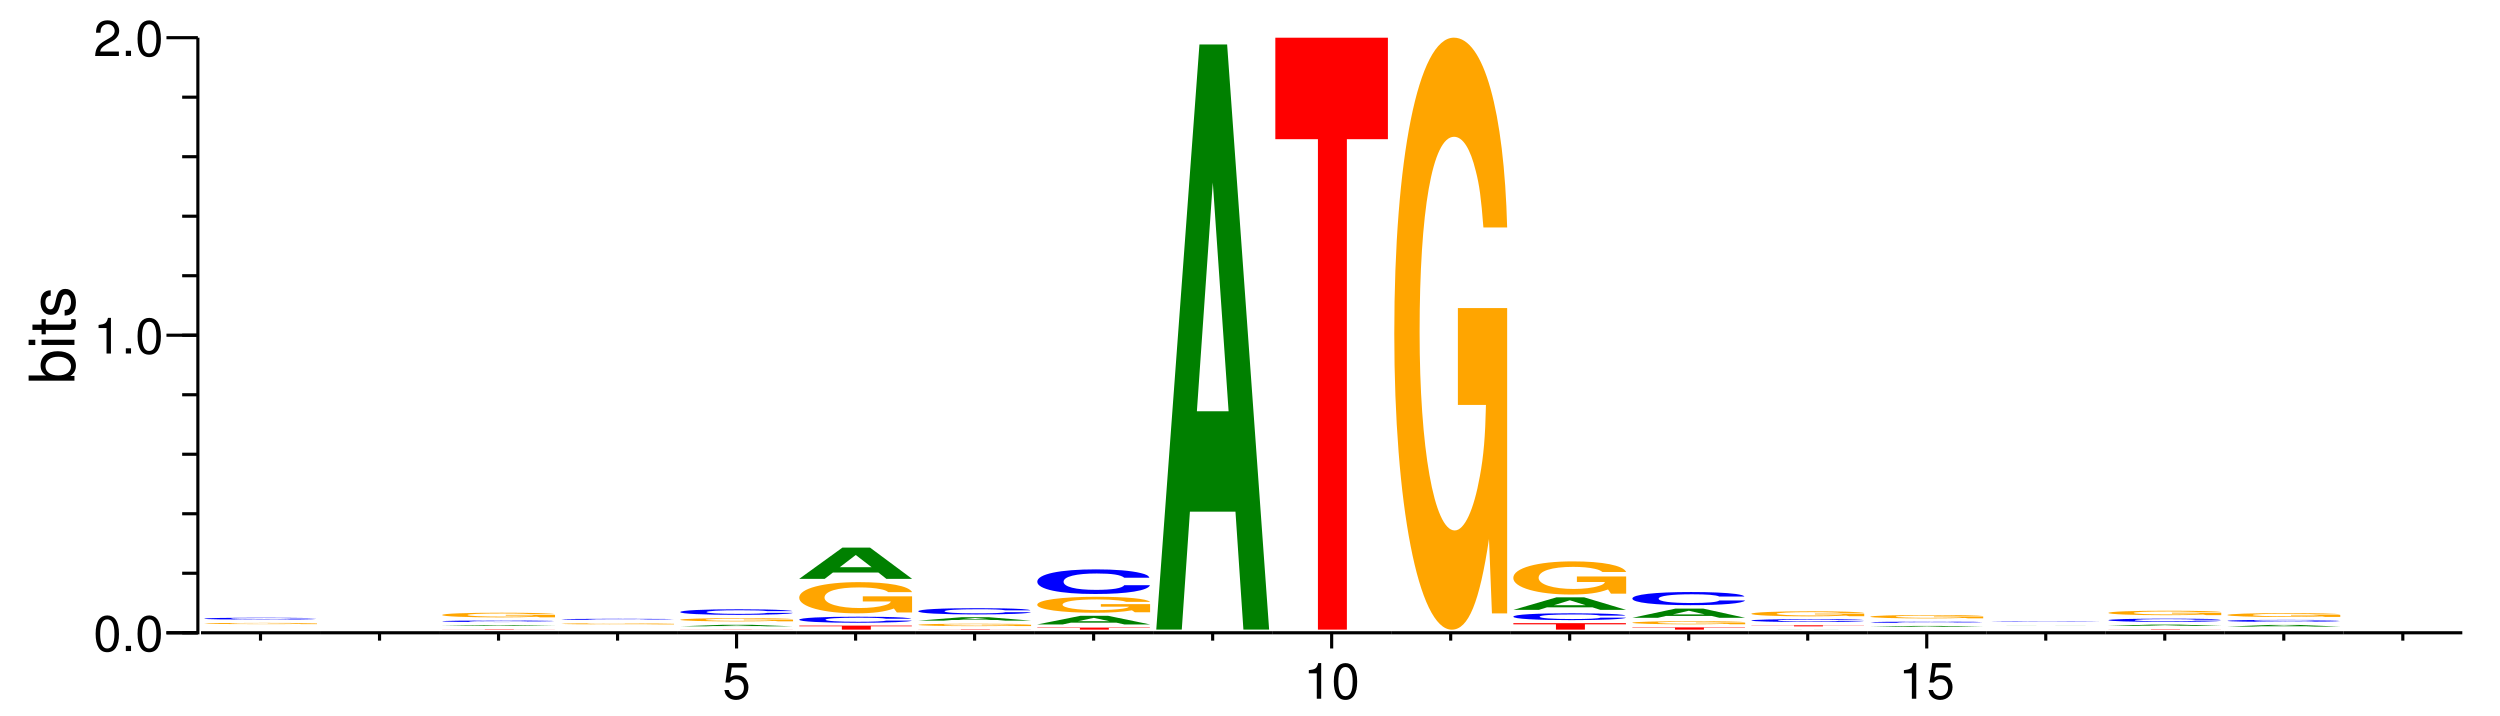 <?xml version="1.0" encoding="UTF-8"?>
<svg xmlns="http://www.w3.org/2000/svg" xmlns:xlink="http://www.w3.org/1999/xlink" width="398pt" height="114pt" viewBox="0 0 398 114" version="1.1">
<defs>
<g>
<symbol overflow="visible" id="glyph0-0">
<path style="stroke:none;" d=""/>
</symbol>
<symbol overflow="visible" id="glyph0-1">
<path style="stroke:none;" d="M 2.203 -5.672 C 1.672 -5.672 1.188 -5.438 0.891 -5.047 C 0.531 -4.547 0.344 -3.797 0.344 -2.75 C 0.344 -0.828 0.984 0.188 2.203 0.188 C 3.406 0.188 4.062 -0.828 4.062 -2.703 C 4.062 -3.797 3.875 -4.531 3.5 -5.047 C 3.203 -5.453 2.734 -5.672 2.203 -5.672 Z M 2.203 -5.047 C 2.953 -5.047 3.344 -4.281 3.344 -2.766 C 3.344 -1.156 2.969 -0.406 2.188 -0.406 C 1.438 -0.406 1.062 -1.188 1.062 -2.734 C 1.062 -4.281 1.438 -5.047 2.203 -5.047 Z M 2.203 -5.047 "/>
</symbol>
<symbol overflow="visible" id="glyph0-2">
<path style="stroke:none;" d="M 1.531 -0.828 L 0.703 -0.828 L 0.703 0 L 1.531 0 Z M 1.531 -0.828 "/>
</symbol>
<symbol overflow="visible" id="glyph0-3">
<path style="stroke:none;" d="M 2.078 -4.047 L 2.078 0 L 2.781 0 L 2.781 -5.672 L 2.312 -5.672 C 2.062 -4.797 1.906 -4.688 0.812 -4.547 L 0.812 -4.047 Z M 2.078 -4.047 "/>
</symbol>
<symbol overflow="visible" id="glyph0-4">
<path style="stroke:none;" d="M 4.047 -0.703 L 1.062 -0.703 C 1.141 -1.156 1.391 -1.453 2.094 -1.859 L 2.891 -2.297 C 3.688 -2.734 4.094 -3.312 4.094 -4.016 C 4.094 -4.484 3.891 -4.922 3.562 -5.234 C 3.219 -5.531 2.812 -5.672 2.266 -5.672 C 1.547 -5.672 1.016 -5.422 0.703 -4.938 C 0.5 -4.625 0.422 -4.281 0.406 -3.703 L 1.109 -3.703 C 1.125 -4.094 1.172 -4.312 1.266 -4.5 C 1.453 -4.844 1.828 -5.062 2.25 -5.062 C 2.891 -5.062 3.375 -4.594 3.375 -3.984 C 3.375 -3.547 3.109 -3.156 2.594 -2.875 L 1.859 -2.453 C 0.688 -1.781 0.344 -1.25 0.266 0 L 4.047 0 Z M 4.047 -0.703 "/>
</symbol>
<symbol overflow="visible" id="glyph0-5">
<path style="stroke:none;" d="M 3.812 -5.672 L 0.875 -5.672 L 0.453 -2.578 L 1.109 -2.578 C 1.438 -2.969 1.703 -3.109 2.156 -3.109 C 2.906 -3.109 3.391 -2.594 3.391 -1.75 C 3.391 -0.938 2.906 -0.438 2.141 -0.438 C 1.531 -0.438 1.156 -0.75 0.984 -1.391 L 0.281 -1.391 C 0.375 -0.922 0.453 -0.703 0.625 -0.5 C 0.938 -0.062 1.516 0.188 2.156 0.188 C 3.297 0.188 4.109 -0.641 4.109 -1.844 C 4.109 -2.969 3.359 -3.734 2.266 -3.734 C 1.875 -3.734 1.547 -3.625 1.219 -3.391 L 1.453 -4.969 L 3.812 -4.969 Z M 3.812 -5.672 "/>
</symbol>
<symbol overflow="visible" id="glyph1-0">
<path style="stroke:none;" d=""/>
</symbol>
<symbol overflow="visible" id="glyph1-1">
<path style="stroke:none;" d="M -7.297 -0.547 L 0 -0.547 L 0 -1.297 L -0.672 -1.297 C -0.062 -1.688 0.234 -2.219 0.234 -2.953 C 0.234 -4.328 -0.906 -5.234 -2.641 -5.234 C -4.344 -5.234 -5.391 -4.375 -5.391 -2.984 C -5.391 -2.266 -5.125 -1.766 -4.531 -1.375 L -7.297 -1.375 Z M -4.609 -2.828 C -4.609 -3.766 -3.797 -4.359 -2.547 -4.359 C -1.359 -4.359 -0.547 -3.734 -0.547 -2.828 C -0.547 -1.938 -1.344 -1.375 -2.578 -1.375 C -3.812 -1.375 -4.609 -1.938 -4.609 -2.828 Z M -4.609 -2.828 "/>
</symbol>
<symbol overflow="visible" id="glyph1-2">
<path style="stroke:none;" d="M -5.234 -1.5 L -5.234 -0.672 L 0 -0.672 L 0 -1.5 Z M -7.297 -1.5 L -7.297 -0.656 L -6.234 -0.656 L -6.234 -1.5 Z M -7.297 -1.5 "/>
</symbol>
<symbol overflow="visible" id="glyph1-3">
<path style="stroke:none;" d="M -5.234 -2.547 L -5.234 -1.688 L -6.688 -1.688 L -6.688 -0.844 L -5.234 -0.844 L -5.234 -0.141 L -4.562 -0.141 L -4.562 -0.844 L -0.594 -0.844 C -0.062 -0.844 0.234 -1.203 0.234 -1.859 C 0.234 -2.078 0.203 -2.266 0.156 -2.547 L -0.547 -2.547 C -0.516 -2.422 -0.5 -2.312 -0.5 -2.141 C -0.5 -1.781 -0.594 -1.688 -0.969 -1.688 L -4.562 -1.688 L -4.562 -2.547 Z M -5.234 -2.547 "/>
</symbol>
<symbol overflow="visible" id="glyph1-4">
<path style="stroke:none;" d="M -3.781 -4.375 C -4.812 -4.375 -5.391 -3.688 -5.391 -2.484 C -5.391 -1.266 -4.766 -0.469 -3.797 -0.469 C -2.969 -0.469 -2.578 -0.891 -2.281 -2.125 L -2.094 -2.906 C -1.953 -3.484 -1.734 -3.719 -1.375 -3.719 C -0.875 -3.719 -0.547 -3.234 -0.547 -2.5 C -0.547 -2.047 -0.672 -1.672 -0.891 -1.453 C -1.047 -1.328 -1.188 -1.266 -1.562 -1.219 L -1.562 -0.344 C -0.344 -0.375 0.234 -1.062 0.234 -2.438 C 0.234 -3.75 -0.422 -4.594 -1.438 -4.594 C -2.203 -4.594 -2.641 -4.156 -2.891 -3.109 L -3.078 -2.312 C -3.234 -1.625 -3.453 -1.344 -3.828 -1.344 C -4.312 -1.344 -4.625 -1.766 -4.625 -2.453 C -4.625 -3.125 -4.328 -3.484 -3.781 -3.5 Z M -3.781 -4.375 "/>
</symbol>
<symbol overflow="visible" id="glyph2-0">
<path style="stroke:none;" d=""/>
</symbol>
<symbol overflow="visible" id="glyph2-1">
<path style="stroke:none;" d="M 19.094 -0.109 L 11.25 -0.109 L 11.25 -0.078 L 15.719 -0.078 C 15.609 -0.062 15.344 -0.062 14.75 -0.047 C 13.781 -0.031 12.281 -0.031 10.75 -0.031 C 7.469 -0.031 5.156 -0.062 5.156 -0.094 C 5.156 -0.141 7.203 -0.172 10.641 -0.172 C 12.031 -0.172 13.219 -0.156 14.094 -0.156 C 14.672 -0.156 14.953 -0.141 15.312 -0.141 L 19.094 -0.141 C 18.609 -0.172 15.344 -0.203 10.609 -0.203 C 4.969 -0.203 1.125 -0.156 1.125 -0.094 C 1.125 -0.031 5 0 10.281 0 C 12.922 0 14.688 0 16.203 -0.031 L 16.672 0 L 19.094 0 Z M 19.094 -0.109 "/>
</symbol>
<symbol overflow="visible" id="glyph3-0">
<path style="stroke:none;" d=""/>
</symbol>
<symbol overflow="visible" id="glyph3-1">
<path style="stroke:none;" d="M 19.078 -0.203 C 18.953 -0.219 18.578 -0.234 17.719 -0.25 C 16.141 -0.281 13.625 -0.297 10.578 -0.297 C 4.812 -0.297 1.234 -0.25 1.234 -0.141 C 1.234 -0.047 4.781 0 10.469 0 C 15.562 0 18.922 -0.031 19.172 -0.109 L 15.078 -0.109 C 14.797 -0.062 13.188 -0.047 10.578 -0.047 C 7.328 -0.047 5.422 -0.078 5.422 -0.141 C 5.422 -0.203 7.422 -0.25 10.719 -0.25 C 13.156 -0.25 14.531 -0.234 15.078 -0.203 Z M 19.078 -0.203 "/>
</symbol>
<symbol overflow="visible" id="glyph4-0">
<path style="stroke:none;" d=""/>
</symbol>
<symbol overflow="visible" id="glyph4-1">
<path style="stroke:none;" d="M 11.828 -0.047 L 18.359 -0.047 L 18.359 -0.062 L 0.438 -0.062 L 0.438 -0.047 L 7.219 -0.047 L 7.219 0 L 11.828 0 Z M 11.828 -0.047 "/>
</symbol>
<symbol overflow="visible" id="glyph5-0">
<path style="stroke:none;" d=""/>
</symbol>
<symbol overflow="visible" id="glyph5-1">
<path style="stroke:none;" d="M 13.297 -0.016 L 14.562 0 L 18.656 0 L 11.969 -0.125 L 7.562 -0.125 L 0.688 0 L 4.75 0 L 6.047 -0.016 Z M 12.203 -0.047 L 7.156 -0.047 L 9.688 -0.094 Z M 12.203 -0.047 "/>
</symbol>
<symbol overflow="visible" id="glyph6-0">
<path style="stroke:none;" d=""/>
</symbol>
<symbol overflow="visible" id="glyph6-1">
<path style="stroke:none;" d="M 19.078 -0.156 C 18.953 -0.188 18.578 -0.188 17.719 -0.203 C 16.141 -0.234 13.625 -0.25 10.578 -0.25 C 4.812 -0.25 1.234 -0.203 1.234 -0.125 C 1.234 -0.047 4.781 0 10.469 0 C 15.562 0 18.922 -0.031 19.172 -0.078 L 15.078 -0.078 C 14.797 -0.047 13.188 -0.031 10.578 -0.031 C 7.328 -0.031 5.422 -0.062 5.422 -0.125 C 5.422 -0.172 7.422 -0.203 10.719 -0.203 C 13.156 -0.203 14.531 -0.188 15.078 -0.156 Z M 19.078 -0.156 "/>
</symbol>
<symbol overflow="visible" id="glyph7-0">
<path style="stroke:none;" d=""/>
</symbol>
<symbol overflow="visible" id="glyph7-1">
<path style="stroke:none;" d="M 19.094 -0.391 L 11.25 -0.391 L 11.25 -0.266 L 15.719 -0.266 C 15.609 -0.219 15.344 -0.203 14.75 -0.172 C 13.781 -0.125 12.281 -0.109 10.75 -0.109 C 7.469 -0.109 5.156 -0.219 5.156 -0.359 C 5.156 -0.516 7.203 -0.609 10.641 -0.609 C 12.031 -0.609 13.219 -0.594 14.094 -0.562 C 14.672 -0.547 14.953 -0.531 15.312 -0.5 L 19.094 -0.5 C 18.609 -0.641 15.344 -0.734 10.609 -0.734 C 4.969 -0.734 1.125 -0.594 1.125 -0.359 C 1.125 -0.141 5 0.016 10.281 0.016 C 12.922 0.016 14.688 -0.016 16.203 -0.094 L 16.672 0 L 19.094 0 Z M 19.094 -0.391 "/>
</symbol>
<symbol overflow="visible" id="glyph8-0">
<path style="stroke:none;" d=""/>
</symbol>
<symbol overflow="visible" id="glyph8-1">
<path style="stroke:none;" d="M 19.094 -0.094 L 11.25 -0.094 L 11.25 -0.062 L 15.719 -0.062 C 15.609 -0.047 15.344 -0.047 14.75 -0.047 C 13.781 -0.031 12.281 -0.031 10.75 -0.031 C 7.469 -0.031 5.156 -0.047 5.156 -0.094 C 5.156 -0.125 7.203 -0.156 10.641 -0.156 C 12.031 -0.156 13.219 -0.141 14.094 -0.141 C 14.672 -0.141 14.953 -0.125 15.312 -0.125 L 19.094 -0.125 C 18.609 -0.156 15.344 -0.188 10.609 -0.188 C 4.969 -0.188 1.125 -0.141 1.125 -0.094 C 1.125 -0.031 5 0 10.281 0 C 12.922 0 14.688 0 16.203 -0.016 L 16.672 0 L 19.094 0 Z M 19.094 -0.094 "/>
</symbol>
<symbol overflow="visible" id="glyph9-0">
<path style="stroke:none;" d=""/>
</symbol>
<symbol overflow="visible" id="glyph9-1">
<path style="stroke:none;" d="M 19.078 -0.125 C 18.953 -0.141 18.578 -0.141 17.719 -0.156 C 16.141 -0.172 13.625 -0.188 10.578 -0.188 C 4.812 -0.188 1.234 -0.141 1.234 -0.094 C 1.234 -0.031 4.781 0 10.469 0 C 15.562 0 18.922 -0.016 19.172 -0.062 L 15.078 -0.062 C 14.797 -0.031 13.188 -0.031 10.578 -0.031 C 7.328 -0.031 5.422 -0.047 5.422 -0.094 C 5.422 -0.125 7.422 -0.156 10.719 -0.156 C 13.156 -0.156 14.531 -0.141 15.078 -0.125 Z M 19.078 -0.125 "/>
</symbol>
<symbol overflow="visible" id="glyph10-0">
<path style="stroke:none;" d=""/>
</symbol>
<symbol overflow="visible" id="glyph10-1">
<path style="stroke:none;" d="M 11.828 -0.016 L 18.359 -0.016 L 18.359 -0.031 L 0.438 -0.031 L 0.438 -0.016 L 7.219 -0.016 L 7.219 0 L 11.828 0 Z M 11.828 -0.016 "/>
</symbol>
<symbol overflow="visible" id="glyph11-0">
<path style="stroke:none;" d=""/>
</symbol>
<symbol overflow="visible" id="glyph11-1">
<path style="stroke:none;" d="M 13.297 -0.047 L 14.562 0 L 18.656 0 L 11.969 -0.25 L 7.562 -0.25 L 0.688 0 L 4.75 0 L 6.047 -0.047 Z M 12.203 -0.094 L 7.156 -0.094 L 9.688 -0.188 Z M 12.203 -0.094 "/>
</symbol>
<symbol overflow="visible" id="glyph12-0">
<path style="stroke:none;" d=""/>
</symbol>
<symbol overflow="visible" id="glyph12-1">
<path style="stroke:none;" d="M 19.094 -0.266 L 11.25 -0.266 L 11.25 -0.172 L 15.719 -0.172 C 15.609 -0.141 15.344 -0.141 14.75 -0.109 C 13.781 -0.078 12.281 -0.078 10.75 -0.078 C 7.469 -0.078 5.156 -0.141 5.156 -0.234 C 5.156 -0.344 7.203 -0.406 10.641 -0.406 C 12.031 -0.406 13.219 -0.406 14.094 -0.375 C 14.672 -0.375 14.953 -0.359 15.312 -0.344 L 19.094 -0.344 C 18.609 -0.438 15.344 -0.5 10.609 -0.5 C 4.969 -0.5 1.125 -0.406 1.125 -0.234 C 1.125 -0.094 5 0.016 10.281 0.016 C 12.922 0.016 14.688 -0.016 16.203 -0.062 L 16.672 0 L 19.094 0 Z M 19.094 -0.266 "/>
</symbol>
<symbol overflow="visible" id="glyph13-0">
<path style="stroke:none;" d=""/>
</symbol>
<symbol overflow="visible" id="glyph13-1">
<path style="stroke:none;" d="M 19.078 -0.562 C 18.953 -0.625 18.578 -0.672 17.719 -0.719 C 16.141 -0.812 13.625 -0.859 10.578 -0.859 C 4.812 -0.859 1.234 -0.688 1.234 -0.406 C 1.234 -0.141 4.781 0.031 10.469 0.031 C 15.562 0.031 18.922 -0.094 19.172 -0.281 L 15.078 -0.281 C 14.797 -0.188 13.188 -0.125 10.578 -0.125 C 7.328 -0.125 5.422 -0.234 5.422 -0.406 C 5.422 -0.594 7.422 -0.703 10.719 -0.703 C 13.156 -0.703 14.531 -0.656 15.078 -0.562 Z M 19.078 -0.562 "/>
</symbol>
<symbol overflow="visible" id="glyph14-0">
<path style="stroke:none;" d=""/>
</symbol>
<symbol overflow="visible" id="glyph14-1">
<path style="stroke:none;" d="M 11.828 -0.531 L 18.359 -0.531 L 18.359 -0.641 L 0.438 -0.641 L 0.438 -0.531 L 7.219 -0.531 L 7.219 0 L 11.828 0 Z M 11.828 -0.531 "/>
</symbol>
<symbol overflow="visible" id="glyph15-0">
<path style="stroke:none;" d=""/>
</symbol>
<symbol overflow="visible" id="glyph15-1">
<path style="stroke:none;" d="M 19.078 -0.609 C 18.953 -0.688 18.578 -0.734 17.719 -0.797 C 16.141 -0.891 13.625 -0.938 10.578 -0.938 C 4.812 -0.938 1.234 -0.75 1.234 -0.453 C 1.234 -0.156 4.781 0.031 10.469 0.031 C 15.562 0.031 18.922 -0.109 19.172 -0.312 L 15.078 -0.312 C 14.797 -0.203 13.188 -0.125 10.578 -0.125 C 7.328 -0.125 5.422 -0.25 5.422 -0.453 C 5.422 -0.656 7.422 -0.781 10.719 -0.781 C 13.156 -0.781 14.531 -0.719 15.078 -0.609 Z M 19.078 -0.609 "/>
</symbol>
<symbol overflow="visible" id="glyph16-0">
<path style="stroke:none;" d=""/>
</symbol>
<symbol overflow="visible" id="glyph16-1">
<path style="stroke:none;" d="M 19.094 -2.547 L 11.25 -2.547 L 11.25 -1.734 L 15.719 -1.734 C 15.609 -1.469 15.344 -1.297 14.75 -1.141 C 13.781 -0.844 12.281 -0.688 10.75 -0.688 C 7.469 -0.688 5.156 -1.375 5.156 -2.344 C 5.156 -3.359 7.203 -3.969 10.641 -3.969 C 12.031 -3.969 13.219 -3.875 14.094 -3.688 C 14.672 -3.578 14.953 -3.469 15.312 -3.219 L 19.094 -3.219 C 18.609 -4.203 15.344 -4.812 10.609 -4.812 C 4.969 -4.812 1.125 -3.797 1.125 -2.328 C 1.125 -0.891 5 0.156 10.281 0.156 C 12.922 0.156 14.688 -0.078 16.203 -0.609 L 16.672 0.016 L 19.094 0.016 Z M 19.094 -2.547 "/>
</symbol>
<symbol overflow="visible" id="glyph17-0">
<path style="stroke:none;" d=""/>
</symbol>
<symbol overflow="visible" id="glyph17-1">
<path style="stroke:none;" d="M 13.297 -1 L 14.562 0 L 18.656 0 L 11.969 -4.969 L 7.562 -4.969 L 0.688 0 L 4.75 0 L 6.047 -1 Z M 12.203 -1.859 L 7.156 -1.859 L 9.688 -3.797 Z M 12.203 -1.859 "/>
</symbol>
<symbol overflow="visible" id="glyph18-0">
<path style="stroke:none;" d=""/>
</symbol>
<symbol overflow="visible" id="glyph18-1">
<path style="stroke:none;" d="M 11.828 -0.047 L 18.359 -0.047 L 18.359 -0.062 L 0.438 -0.062 L 0.438 -0.047 L 7.219 -0.047 L 7.219 0 L 11.828 0 Z M 11.828 -0.047 "/>
</symbol>
<symbol overflow="visible" id="glyph19-0">
<path style="stroke:none;" d=""/>
</symbol>
<symbol overflow="visible" id="glyph19-1">
<path style="stroke:none;" d="M 19.094 -0.203 L 11.25 -0.203 L 11.25 -0.141 L 15.719 -0.141 C 15.609 -0.109 15.344 -0.109 14.75 -0.094 C 13.781 -0.062 12.281 -0.062 10.75 -0.062 C 7.469 -0.062 5.156 -0.109 5.156 -0.188 C 5.156 -0.266 7.203 -0.312 10.641 -0.312 C 12.031 -0.312 13.219 -0.312 14.094 -0.297 C 14.672 -0.281 14.953 -0.281 15.312 -0.266 L 19.094 -0.266 C 18.609 -0.328 15.344 -0.375 10.609 -0.375 C 4.969 -0.375 1.125 -0.312 1.125 -0.188 C 1.125 -0.078 5 0.016 10.281 0.016 C 12.922 0.016 14.688 -0.016 16.203 -0.047 L 16.672 0 L 19.094 0 Z M 19.094 -0.203 "/>
</symbol>
<symbol overflow="visible" id="glyph20-0">
<path style="stroke:none;" d=""/>
</symbol>
<symbol overflow="visible" id="glyph20-1">
<path style="stroke:none;" d="M 13.297 -0.109 L 14.562 0 L 18.656 0 L 11.969 -0.547 L 7.562 -0.547 L 0.688 0 L 4.75 0 L 6.047 -0.109 Z M 12.203 -0.203 L 7.156 -0.203 L 9.688 -0.422 Z M 12.203 -0.203 "/>
</symbol>
<symbol overflow="visible" id="glyph21-0">
<path style="stroke:none;" d=""/>
</symbol>
<symbol overflow="visible" id="glyph21-1">
<path style="stroke:none;" d="M 19.078 -0.625 C 18.953 -0.719 18.578 -0.766 17.719 -0.828 C 16.141 -0.922 13.625 -0.969 10.578 -0.969 C 4.812 -0.969 1.234 -0.781 1.234 -0.469 C 1.234 -0.156 4.781 0.031 10.469 0.031 C 15.562 0.031 18.922 -0.109 19.172 -0.328 L 15.078 -0.328 C 14.797 -0.203 13.188 -0.141 10.578 -0.141 C 7.328 -0.141 5.422 -0.266 5.422 -0.469 C 5.422 -0.672 7.422 -0.797 10.719 -0.797 C 13.156 -0.797 14.531 -0.75 15.078 -0.625 Z M 19.078 -0.625 "/>
</symbol>
<symbol overflow="visible" id="glyph22-0">
<path style="stroke:none;" d=""/>
</symbol>
<symbol overflow="visible" id="glyph22-1">
<path style="stroke:none;" d="M 11.828 -0.266 L 18.359 -0.266 L 18.359 -0.328 L 0.438 -0.328 L 0.438 -0.266 L 7.219 -0.266 L 7.219 0 L 11.828 0 Z M 11.828 -0.266 "/>
</symbol>
<symbol overflow="visible" id="glyph23-0">
<path style="stroke:none;" d=""/>
</symbol>
<symbol overflow="visible" id="glyph23-1">
<path style="stroke:none;" d="M 13.297 -0.281 L 14.562 0 L 18.656 0 L 11.969 -1.375 L 7.562 -1.375 L 0.688 0 L 4.75 0 L 6.047 -0.281 Z M 12.203 -0.516 L 7.156 -0.516 L 9.688 -1.047 Z M 12.203 -0.516 "/>
</symbol>
<symbol overflow="visible" id="glyph24-0">
<path style="stroke:none;" d=""/>
</symbol>
<symbol overflow="visible" id="glyph24-1">
<path style="stroke:none;" d="M 19.094 -1.297 L 11.25 -1.297 L 11.25 -0.891 L 15.719 -0.891 C 15.609 -0.75 15.344 -0.672 14.75 -0.578 C 13.781 -0.438 12.281 -0.344 10.75 -0.344 C 7.469 -0.344 5.156 -0.703 5.156 -1.203 C 5.156 -1.719 7.203 -2.047 10.641 -2.047 C 12.031 -2.047 13.219 -1.984 14.094 -1.891 C 14.672 -1.828 14.953 -1.781 15.312 -1.656 L 19.094 -1.656 C 18.609 -2.156 15.344 -2.469 10.609 -2.469 C 4.969 -2.469 1.125 -1.953 1.125 -1.188 C 1.125 -0.453 5 0.078 10.281 0.078 C 12.922 0.078 14.688 -0.047 16.203 -0.312 L 16.672 0 L 19.094 0 Z M 19.094 -1.297 "/>
</symbol>
<symbol overflow="visible" id="glyph25-0">
<path style="stroke:none;" d=""/>
</symbol>
<symbol overflow="visible" id="glyph25-1">
<path style="stroke:none;" d="M 19.078 -2.469 C 18.953 -2.797 18.578 -3 17.719 -3.203 C 16.141 -3.594 13.625 -3.797 10.578 -3.797 C 4.812 -3.797 1.234 -3.047 1.234 -1.828 C 1.234 -0.625 4.781 0.125 10.469 0.125 C 15.562 0.125 18.922 -0.422 19.172 -1.281 L 15.078 -1.281 C 14.797 -0.797 13.188 -0.531 10.578 -0.531 C 7.328 -0.531 5.422 -1.016 5.422 -1.828 C 5.422 -2.656 7.422 -3.141 10.719 -3.141 C 13.156 -3.141 14.531 -2.922 15.078 -2.469 Z M 19.078 -2.469 "/>
</symbol>
<symbol overflow="visible" id="glyph26-0">
<path style="stroke:none;" d=""/>
</symbol>
<symbol overflow="visible" id="glyph26-1">
<path style="stroke:none;" d="M 13.297 -18.781 L 14.562 0 L 18.656 0 L 11.969 -93.156 L 7.562 -93.156 L 0.688 0 L 4.75 0 L 6.047 -18.781 Z M 12.203 -34.766 L 7.156 -34.766 L 9.688 -71.188 Z M 12.203 -34.766 "/>
</symbol>
<symbol overflow="visible" id="glyph27-0">
<path style="stroke:none;" d=""/>
</symbol>
<symbol overflow="visible" id="glyph27-1">
<path style="stroke:none;" d="M 11.828 -78.078 L 18.359 -78.078 L 18.359 -94.234 L 0.438 -94.234 L 0.438 -78.078 L 7.219 -78.078 L 7.219 0 L 11.828 0 Z M 11.828 -78.078 "/>
</symbol>
<symbol overflow="visible" id="glyph28-0">
<path style="stroke:none;" d=""/>
</symbol>
<symbol overflow="visible" id="glyph28-1">
<path style="stroke:none;" d="M 19.094 -48.359 L 11.25 -48.359 L 11.25 -32.938 L 15.719 -32.938 C 15.609 -27.875 15.344 -24.797 14.75 -21.594 C 13.781 -16.156 12.281 -12.953 10.75 -12.953 C 7.469 -12.953 5.156 -26.031 5.156 -44.531 C 5.156 -63.906 7.203 -75.625 10.641 -75.625 C 12.031 -75.625 13.219 -73.766 14.094 -70.188 C 14.672 -67.969 14.953 -65.875 15.312 -61.188 L 19.094 -61.188 C 18.609 -79.812 15.344 -91.406 10.609 -91.406 C 4.969 -91.406 1.125 -72.281 1.125 -44.281 C 1.125 -17.031 5 2.844 10.281 2.844 C 12.922 2.844 14.688 -1.484 16.203 -11.594 L 16.672 0.25 L 19.094 0.25 Z M 19.094 -48.359 "/>
</symbol>
<symbol overflow="visible" id="glyph29-0">
<path style="stroke:none;" d=""/>
</symbol>
<symbol overflow="visible" id="glyph29-1">
<path style="stroke:none;" d="M 11.828 -0.844 L 18.359 -0.844 L 18.359 -1.031 L 0.438 -1.031 L 0.438 -0.844 L 7.219 -0.844 L 7.219 0 L 11.828 0 Z M 11.828 -0.844 "/>
</symbol>
<symbol overflow="visible" id="glyph30-0">
<path style="stroke:none;" d=""/>
</symbol>
<symbol overflow="visible" id="glyph30-1">
<path style="stroke:none;" d="M 19.078 -0.688 C 18.953 -0.781 18.578 -0.844 17.719 -0.906 C 16.141 -1 13.625 -1.062 10.578 -1.062 C 4.812 -1.062 1.234 -0.859 1.234 -0.516 C 1.234 -0.172 4.781 0.031 10.469 0.031 C 15.562 0.031 18.922 -0.125 19.172 -0.359 L 15.078 -0.359 C 14.797 -0.219 13.188 -0.141 10.578 -0.141 C 7.328 -0.141 5.422 -0.281 5.422 -0.516 C 5.422 -0.75 7.422 -0.875 10.719 -0.875 C 13.156 -0.875 14.531 -0.828 15.078 -0.688 Z M 19.078 -0.688 "/>
</symbol>
<symbol overflow="visible" id="glyph31-0">
<path style="stroke:none;" d=""/>
</symbol>
<symbol overflow="visible" id="glyph31-1">
<path style="stroke:none;" d="M 13.297 -0.406 L 14.562 0 L 18.656 0 L 11.969 -2 L 7.562 -2 L 0.688 0 L 4.75 0 L 6.047 -0.406 Z M 12.203 -0.75 L 7.156 -0.75 L 9.688 -1.531 Z M 12.203 -0.75 "/>
</symbol>
<symbol overflow="visible" id="glyph32-0">
<path style="stroke:none;" d=""/>
</symbol>
<symbol overflow="visible" id="glyph32-1">
<path style="stroke:none;" d="M 19.094 -2.719 L 11.25 -2.719 L 11.25 -1.844 L 15.719 -1.844 C 15.609 -1.562 15.344 -1.391 14.75 -1.219 C 13.781 -0.906 12.281 -0.734 10.75 -0.734 C 7.469 -0.734 5.156 -1.453 5.156 -2.5 C 5.156 -3.578 7.203 -4.25 10.641 -4.25 C 12.031 -4.25 13.219 -4.141 14.094 -3.938 C 14.672 -3.812 14.953 -3.703 15.312 -3.438 L 19.094 -3.438 C 18.609 -4.484 15.344 -5.125 10.609 -5.125 C 4.969 -5.125 1.125 -4.062 1.125 -2.484 C 1.125 -0.953 5 0.156 10.281 0.156 C 12.922 0.156 14.688 -0.078 16.203 -0.656 L 16.672 0.016 L 19.094 0.016 Z M 19.094 -2.719 "/>
</symbol>
<symbol overflow="visible" id="glyph33-0">
<path style="stroke:none;" d=""/>
</symbol>
<symbol overflow="visible" id="glyph33-1">
<path style="stroke:none;" d="M 11.828 -0.297 L 18.359 -0.297 L 18.359 -0.359 L 0.438 -0.359 L 0.438 -0.297 L 7.219 -0.297 L 7.219 0 L 11.828 0 Z M 11.828 -0.297 "/>
</symbol>
<symbol overflow="visible" id="glyph34-0">
<path style="stroke:none;" d=""/>
</symbol>
<symbol overflow="visible" id="glyph34-1">
<path style="stroke:none;" d="M 19.094 -0.25 L 11.25 -0.25 L 11.25 -0.172 L 15.719 -0.172 C 15.609 -0.141 15.344 -0.125 14.75 -0.109 C 13.781 -0.078 12.281 -0.078 10.75 -0.078 C 7.469 -0.078 5.156 -0.141 5.156 -0.234 C 5.156 -0.328 7.203 -0.391 10.641 -0.391 C 12.031 -0.391 13.219 -0.391 14.094 -0.359 C 14.672 -0.359 14.953 -0.344 15.312 -0.328 L 19.094 -0.328 C 18.609 -0.422 15.344 -0.484 10.609 -0.484 C 4.969 -0.484 1.125 -0.391 1.125 -0.234 C 1.125 -0.094 5 0.016 10.281 0.016 C 12.922 0.016 14.688 -0.016 16.203 -0.062 L 16.672 0 L 19.094 0 Z M 19.094 -0.25 "/>
</symbol>
<symbol overflow="visible" id="glyph35-0">
<path style="stroke:none;" d=""/>
</symbol>
<symbol overflow="visible" id="glyph35-1">
<path style="stroke:none;" d="M 13.297 -0.297 L 14.562 0 L 18.656 0 L 11.969 -1.469 L 7.562 -1.469 L 0.688 0 L 4.75 0 L 6.047 -0.297 Z M 12.203 -0.547 L 7.156 -0.547 L 9.688 -1.125 Z M 12.203 -0.547 "/>
</symbol>
<symbol overflow="visible" id="glyph36-0">
<path style="stroke:none;" d=""/>
</symbol>
<symbol overflow="visible" id="glyph36-1">
<path style="stroke:none;" d="M 19.078 -1.312 C 18.953 -1.484 18.578 -1.594 17.719 -1.719 C 16.141 -1.922 13.625 -2.031 10.578 -2.031 C 4.812 -2.031 1.234 -1.625 1.234 -0.984 C 1.234 -0.344 4.781 0.062 10.469 0.062 C 15.562 0.062 18.922 -0.219 19.172 -0.688 L 15.078 -0.688 C 14.797 -0.422 13.188 -0.281 10.578 -0.281 C 7.328 -0.281 5.422 -0.531 5.422 -0.969 C 5.422 -1.406 7.422 -1.672 10.719 -1.672 C 13.156 -1.672 14.531 -1.562 15.078 -1.312 Z M 19.078 -1.312 "/>
</symbol>
<symbol overflow="visible" id="glyph37-0">
<path style="stroke:none;" d=""/>
</symbol>
<symbol overflow="visible" id="glyph37-1">
<path style="stroke:none;" d="M 13.297 0 L 18.656 0 L 11.969 -0.016 L 7.562 -0.016 L 0.688 0 Z M 12.203 0 L 7.156 0 L 9.688 -0.016 Z M 12.203 0 "/>
</symbol>
<symbol overflow="visible" id="glyph38-0">
<path style="stroke:none;" d=""/>
</symbol>
<symbol overflow="visible" id="glyph38-1">
<path style="stroke:none;" d="M 11.828 -0.141 L 18.359 -0.141 L 18.359 -0.172 L 0.438 -0.172 L 0.438 -0.141 L 7.219 -0.141 L 7.219 0 L 11.828 0 Z M 11.828 -0.141 "/>
</symbol>
<symbol overflow="visible" id="glyph39-0">
<path style="stroke:none;" d=""/>
</symbol>
<symbol overflow="visible" id="glyph39-1">
<path style="stroke:none;" d="M 19.078 -0.297 C 18.953 -0.328 18.578 -0.344 17.719 -0.375 C 16.141 -0.422 13.625 -0.438 10.578 -0.438 C 4.812 -0.438 1.234 -0.359 1.234 -0.219 C 1.234 -0.078 4.781 0.016 10.469 0.016 C 15.562 0.016 18.922 -0.047 19.172 -0.156 L 15.078 -0.156 C 14.797 -0.094 13.188 -0.062 10.578 -0.062 C 7.328 -0.062 5.422 -0.125 5.422 -0.219 C 5.422 -0.312 7.422 -0.359 10.719 -0.359 C 13.156 -0.359 14.531 -0.344 15.078 -0.297 Z M 19.078 -0.297 "/>
</symbol>
<symbol overflow="visible" id="glyph40-0">
<path style="stroke:none;" d=""/>
</symbol>
<symbol overflow="visible" id="glyph40-1">
<path style="stroke:none;" d="M 19.094 -0.406 L 11.25 -0.406 L 11.25 -0.281 L 15.719 -0.281 C 15.609 -0.234 15.344 -0.203 14.75 -0.188 C 13.781 -0.141 12.281 -0.109 10.75 -0.109 C 7.469 -0.109 5.156 -0.219 5.156 -0.375 C 5.156 -0.547 7.203 -0.641 10.641 -0.641 C 12.031 -0.641 13.219 -0.625 14.094 -0.594 C 14.672 -0.578 14.953 -0.562 15.312 -0.516 L 19.094 -0.516 C 18.609 -0.672 15.344 -0.781 10.609 -0.781 C 4.969 -0.781 1.125 -0.609 1.125 -0.375 C 1.125 -0.141 5 0.031 10.281 0.031 C 12.922 0.031 14.688 -0.016 16.203 -0.094 L 16.672 0 L 19.094 0 Z M 19.094 -0.406 "/>
</symbol>
<symbol overflow="visible" id="glyph41-0">
<path style="stroke:none;" d=""/>
</symbol>
<symbol overflow="visible" id="glyph41-1">
<path style="stroke:none;" d="M 13.297 -0.031 L 14.562 0 L 18.656 0 L 11.969 -0.156 L 7.562 -0.156 L 0.688 0 L 4.75 0 L 6.047 -0.031 Z M 12.203 -0.062 L 7.156 -0.062 L 9.688 -0.125 Z M 12.203 -0.062 "/>
</symbol>
<symbol overflow="visible" id="glyph42-0">
<path style="stroke:none;" d=""/>
</symbol>
<symbol overflow="visible" id="glyph42-1">
<path style="stroke:none;" d="M 19.078 -0.125 C 18.953 -0.141 18.578 -0.156 17.719 -0.172 C 16.141 -0.188 13.625 -0.203 10.578 -0.203 C 4.812 -0.203 1.234 -0.156 1.234 -0.094 C 1.234 -0.031 4.781 0 10.469 0 C 15.562 0 18.922 -0.016 19.172 -0.062 L 15.078 -0.062 C 14.797 -0.047 13.188 -0.031 10.578 -0.031 C 7.328 -0.031 5.422 -0.062 5.422 -0.094 C 5.422 -0.141 7.422 -0.172 10.719 -0.172 C 13.156 -0.172 14.531 -0.156 15.078 -0.125 Z M 19.078 -0.125 "/>
</symbol>
<symbol overflow="visible" id="glyph43-0">
<path style="stroke:none;" d=""/>
</symbol>
<symbol overflow="visible" id="glyph43-1">
<path style="stroke:none;" d="M 19.094 -0.281 L 11.25 -0.281 L 11.25 -0.188 L 15.719 -0.188 C 15.609 -0.156 15.344 -0.141 14.75 -0.125 C 13.781 -0.094 12.281 -0.078 10.75 -0.078 C 7.469 -0.078 5.156 -0.156 5.156 -0.25 C 5.156 -0.375 7.203 -0.438 10.641 -0.438 C 12.031 -0.438 13.219 -0.422 14.094 -0.406 C 14.672 -0.391 14.953 -0.375 15.312 -0.359 L 19.094 -0.359 C 18.609 -0.453 15.344 -0.531 10.609 -0.531 C 4.969 -0.531 1.125 -0.422 1.125 -0.25 C 1.125 -0.094 5 0.016 10.281 0.016 C 12.922 0.016 14.688 -0.016 16.203 -0.062 L 16.672 0 L 19.094 0 Z M 19.094 -0.281 "/>
</symbol>
<symbol overflow="visible" id="glyph44-0">
<path style="stroke:none;" d=""/>
</symbol>
<symbol overflow="visible" id="glyph44-1">
<path style="stroke:none;" d="M 13.297 0 L 18.656 0 L 11.969 -0.016 L 7.562 -0.016 L 0.688 0 Z M 12.203 0 L 7.156 0 L 9.688 -0.016 Z M 12.203 0 "/>
</symbol>
<symbol overflow="visible" id="glyph45-0">
<path style="stroke:none;" d=""/>
</symbol>
<symbol overflow="visible" id="glyph45-1">
<path style="stroke:none;" d="M 19.078 -0.047 C 18.953 -0.047 18.578 -0.062 17.719 -0.062 C 16.141 -0.062 13.625 -0.078 10.578 -0.078 C 4.812 -0.078 1.234 -0.062 1.234 -0.031 C 1.234 -0.016 4.781 0 10.469 0 C 15.562 0 18.922 0 19.172 -0.031 L 15.078 -0.031 C 14.797 -0.016 13.188 -0.016 10.578 -0.016 C 7.328 -0.016 5.422 -0.016 5.422 -0.031 C 5.422 -0.047 7.422 -0.062 10.719 -0.062 C 13.156 -0.062 14.531 -0.062 15.078 -0.047 Z M 19.078 -0.047 "/>
</symbol>
<symbol overflow="visible" id="glyph46-0">
<path style="stroke:none;" d=""/>
</symbol>
<symbol overflow="visible" id="glyph46-1">
<path style="stroke:none;" d="M 11.828 -0.047 L 18.359 -0.047 L 18.359 -0.062 L 0.438 -0.062 L 0.438 -0.047 L 7.219 -0.047 L 7.219 0 L 11.828 0 Z M 11.828 -0.047 "/>
</symbol>
<symbol overflow="visible" id="glyph47-0">
<path style="stroke:none;" d=""/>
</symbol>
<symbol overflow="visible" id="glyph47-1">
<path style="stroke:none;" d="M 13.297 -0.047 L 14.562 0 L 18.656 0 L 11.969 -0.219 L 7.562 -0.219 L 0.688 0 L 4.75 0 L 6.047 -0.047 Z M 12.203 -0.078 L 7.156 -0.078 L 9.688 -0.156 Z M 12.203 -0.078 "/>
</symbol>
<symbol overflow="visible" id="glyph48-0">
<path style="stroke:none;" d=""/>
</symbol>
<symbol overflow="visible" id="glyph48-1">
<path style="stroke:none;" d="M 19.078 -0.328 C 18.953 -0.375 18.578 -0.391 17.719 -0.438 C 16.141 -0.484 13.625 -0.5 10.578 -0.5 C 4.812 -0.5 1.234 -0.406 1.234 -0.25 C 1.234 -0.094 4.781 0.016 10.469 0.016 C 15.562 0.016 18.922 -0.047 19.172 -0.172 L 15.078 -0.172 C 14.797 -0.109 13.188 -0.078 10.578 -0.078 C 7.328 -0.078 5.422 -0.141 5.422 -0.25 C 5.422 -0.359 7.422 -0.422 10.719 -0.422 C 13.156 -0.422 14.531 -0.391 15.078 -0.328 Z M 19.078 -0.328 "/>
</symbol>
<symbol overflow="visible" id="glyph49-0">
<path style="stroke:none;" d=""/>
</symbol>
<symbol overflow="visible" id="glyph49-1">
<path style="stroke:none;" d="M 19.094 -0.375 L 11.25 -0.375 L 11.25 -0.25 L 15.719 -0.25 C 15.609 -0.203 15.344 -0.188 14.75 -0.172 C 13.781 -0.125 12.281 -0.109 10.75 -0.109 C 7.469 -0.109 5.156 -0.203 5.156 -0.344 C 5.156 -0.5 7.203 -0.578 10.641 -0.578 C 12.031 -0.578 13.219 -0.562 14.094 -0.531 C 14.672 -0.516 14.953 -0.516 15.312 -0.484 L 19.094 -0.484 C 18.609 -0.609 15.344 -0.703 10.609 -0.703 C 4.969 -0.703 1.125 -0.562 1.125 -0.344 C 1.125 -0.141 5 0.016 10.281 0.016 C 12.922 0.016 14.688 -0.016 16.203 -0.094 L 16.672 0 L 19.094 0 Z M 19.094 -0.375 "/>
</symbol>
<symbol overflow="visible" id="glyph50-0">
<path style="stroke:none;" d=""/>
</symbol>
<symbol overflow="visible" id="glyph50-1">
<path style="stroke:none;" d="M 13.297 -0.047 L 14.562 0 L 18.656 0 L 11.969 -0.266 L 7.562 -0.266 L 0.688 0 L 4.75 0 L 6.047 -0.047 Z M 12.203 -0.094 L 7.156 -0.094 L 9.688 -0.203 Z M 12.203 -0.094 "/>
</symbol>
<symbol overflow="visible" id="glyph51-0">
<path style="stroke:none;" d=""/>
</symbol>
<symbol overflow="visible" id="glyph51-1">
<path style="stroke:none;" d="M 19.078 -0.203 C 18.953 -0.234 18.578 -0.25 17.719 -0.266 C 16.141 -0.297 13.625 -0.312 10.578 -0.312 C 4.812 -0.312 1.234 -0.25 1.234 -0.156 C 1.234 -0.047 4.781 0 10.469 0 C 15.562 0 18.922 -0.031 19.172 -0.109 L 15.078 -0.109 C 14.797 -0.062 13.188 -0.047 10.578 -0.047 C 7.328 -0.047 5.422 -0.094 5.422 -0.156 C 5.422 -0.219 7.422 -0.266 10.719 -0.266 C 13.156 -0.266 14.531 -0.25 15.078 -0.203 Z M 19.078 -0.203 "/>
</symbol>
<symbol overflow="visible" id="glyph52-0">
<path style="stroke:none;" d=""/>
</symbol>
<symbol overflow="visible" id="glyph52-1">
<path style="stroke:none;" d="M 19.094 -0.328 L 11.25 -0.328 L 11.25 -0.219 L 15.719 -0.219 C 15.609 -0.188 15.344 -0.172 14.75 -0.141 C 13.781 -0.109 12.281 -0.094 10.75 -0.094 C 7.469 -0.094 5.156 -0.188 5.156 -0.297 C 5.156 -0.422 7.203 -0.5 10.641 -0.5 C 12.031 -0.5 13.219 -0.484 14.094 -0.469 C 14.672 -0.453 14.953 -0.438 15.312 -0.406 L 19.094 -0.406 C 18.609 -0.531 15.344 -0.609 10.609 -0.609 C 4.969 -0.609 1.125 -0.484 1.125 -0.297 C 1.125 -0.109 5 0.016 10.281 0.016 C 12.922 0.016 14.688 -0.016 16.203 -0.078 L 16.672 0 L 19.094 0 Z M 19.094 -0.328 "/>
</symbol>
</g>
</defs>
<g id="surface1">
<path style="fill:none;stroke-width:2.083;stroke-linecap:butt;stroke-linejoin:miter;stroke:rgb(0%,0%,0%);stroke-opacity:1;stroke-miterlimit:10;" d="M 110.417 55.257 L 131.25 55.257 L 131.25 450 " transform="matrix(0.24,0,0,-0.24,0,114)"/>
<g style="fill:rgb(0%,0%,0%);fill-opacity:1;">
  <use xlink:href="#glyph0-1" x="14.881" y="103.647"/>
  <use xlink:href="#glyph0-2" x="19.329" y="103.647"/>
  <use xlink:href="#glyph0-1" x="21.553" y="103.647"/>
</g>
<path style="fill:none;stroke-width:2.083;stroke-linecap:butt;stroke-linejoin:miter;stroke:rgb(0%,0%,0%);stroke-opacity:1;stroke-miterlimit:10;" d="M 110.417 55.257 L 131.25 55.257 " transform="matrix(0.24,0,0,-0.24,0,114)"/>
<g style="fill:rgb(0%,0%,0%);fill-opacity:1;">
  <use xlink:href="#glyph0-3" x="14.881" y="56.278"/>
  <use xlink:href="#glyph0-2" x="19.329" y="56.278"/>
  <use xlink:href="#glyph0-1" x="21.553" y="56.278"/>
</g>
<path style="fill:none;stroke-width:2.083;stroke-linecap:butt;stroke-linejoin:miter;stroke:rgb(0%,0%,0%);stroke-opacity:1;stroke-miterlimit:10;" d="M 110.417 252.637 L 131.25 252.637 " transform="matrix(0.24,0,0,-0.24,0,114)"/>
<g style="fill:rgb(0%,0%,0%);fill-opacity:1;">
  <use xlink:href="#glyph0-4" x="14.881" y="8.91"/>
  <use xlink:href="#glyph0-2" x="19.329" y="8.91"/>
  <use xlink:href="#glyph0-1" x="21.553" y="8.91"/>
</g>
<path style="fill:none;stroke-width:2.083;stroke-linecap:butt;stroke-linejoin:miter;stroke:rgb(0%,0%,0%);stroke-opacity:1;stroke-miterlimit:10;" d="M 110.417 450 L 131.25 450 " transform="matrix(0.24,0,0,-0.24,0,114)"/>
<path style="fill:none;stroke-width:2.083;stroke-linecap:butt;stroke-linejoin:miter;stroke:rgb(0%,0%,0%);stroke-opacity:1;stroke-miterlimit:10;" d="M 131.25 55.257 L 120.833 55.257 " transform="matrix(0.24,0,0,-0.24,0,114)"/>
<path style="fill:none;stroke-width:2.083;stroke-linecap:butt;stroke-linejoin:miter;stroke:rgb(0%,0%,0%);stroke-opacity:1;stroke-miterlimit:10;" d="M 131.25 94.743 L 120.833 94.743 " transform="matrix(0.24,0,0,-0.24,0,114)"/>
<path style="fill:none;stroke-width:2.083;stroke-linecap:butt;stroke-linejoin:miter;stroke:rgb(0%,0%,0%);stroke-opacity:1;stroke-miterlimit:10;" d="M 131.25 134.212 L 120.833 134.212 " transform="matrix(0.24,0,0,-0.24,0,114)"/>
<path style="fill:none;stroke-width:2.083;stroke-linecap:butt;stroke-linejoin:miter;stroke:rgb(0%,0%,0%);stroke-opacity:1;stroke-miterlimit:10;" d="M 131.25 173.682 L 120.833 173.682 " transform="matrix(0.24,0,0,-0.24,0,114)"/>
<path style="fill:none;stroke-width:2.083;stroke-linecap:butt;stroke-linejoin:miter;stroke:rgb(0%,0%,0%);stroke-opacity:1;stroke-miterlimit:10;" d="M 131.25 213.151 L 120.833 213.151 " transform="matrix(0.24,0,0,-0.24,0,114)"/>
<path style="fill:none;stroke-width:2.083;stroke-linecap:butt;stroke-linejoin:miter;stroke:rgb(0%,0%,0%);stroke-opacity:1;stroke-miterlimit:10;" d="M 131.25 252.637 L 120.833 252.637 " transform="matrix(0.24,0,0,-0.24,0,114)"/>
<path style="fill:none;stroke-width:2.083;stroke-linecap:butt;stroke-linejoin:miter;stroke:rgb(0%,0%,0%);stroke-opacity:1;stroke-miterlimit:10;" d="M 131.25 292.106 L 120.833 292.106 " transform="matrix(0.24,0,0,-0.24,0,114)"/>
<path style="fill:none;stroke-width:2.083;stroke-linecap:butt;stroke-linejoin:miter;stroke:rgb(0%,0%,0%);stroke-opacity:1;stroke-miterlimit:10;" d="M 131.25 331.576 L 120.833 331.576 " transform="matrix(0.24,0,0,-0.24,0,114)"/>
<path style="fill:none;stroke-width:2.083;stroke-linecap:butt;stroke-linejoin:miter;stroke:rgb(0%,0%,0%);stroke-opacity:1;stroke-miterlimit:10;" d="M 131.25 371.045 L 120.833 371.045 " transform="matrix(0.24,0,0,-0.24,0,114)"/>
<path style="fill:none;stroke-width:2.083;stroke-linecap:butt;stroke-linejoin:miter;stroke:rgb(0%,0%,0%);stroke-opacity:1;stroke-miterlimit:10;" d="M 131.25 410.531 L 120.833 410.531 " transform="matrix(0.24,0,0,-0.24,0,114)"/>
<g style="fill:rgb(0%,0%,0%);fill-opacity:1;">
  <use xlink:href="#glyph1-1" x="11.852" y="61.147"/>
  <use xlink:href="#glyph1-2" x="11.852" y="55.587"/>
  <use xlink:href="#glyph1-3" x="11.852" y="53.367"/>
  <use xlink:href="#glyph1-4" x="11.852" y="50.587"/>
</g>
<path style="fill:none;stroke-width:2.083;stroke-linecap:butt;stroke-linejoin:miter;stroke:rgb(0%,0%,0%);stroke-opacity:1;stroke-miterlimit:10;" d="M 133.333 55.257 L 212.288 55.257 M 172.803 55.257 L 172.803 50.049 " transform="matrix(0.24,0,0,-0.24,0,114)"/>
<g style="fill:rgb(100%,64.647%,0%);fill-opacity:1;">
  <use xlink:href="#glyph2-1" x="31.372" y="99.365"/>
</g>
<g style="fill:rgb(0%,0%,100%);fill-opacity:1;">
  <use xlink:href="#glyph3-1" x="31.27" y="98.64"/>
</g>
<path style="fill:none;stroke-width:2.083;stroke-linecap:butt;stroke-linejoin:miter;stroke:rgb(0%,0%,0%);stroke-opacity:1;stroke-miterlimit:10;" d="M 212.288 55.257 L 291.227 55.257 M 251.758 55.257 L 251.758 50.049 " transform="matrix(0.24,0,0,-0.24,0,114)"/>
<path style="fill:none;stroke-width:2.083;stroke-linecap:butt;stroke-linejoin:miter;stroke:rgb(0%,0%,0%);stroke-opacity:1;stroke-miterlimit:10;" d="M 291.227 55.257 L 370.182 55.257 M 330.697 55.257 L 330.697 50.049 " transform="matrix(0.24,0,0,-0.24,0,114)"/>
<g style="fill:rgb(100%,0%,0%);fill-opacity:1;">
  <use xlink:href="#glyph4-1" x="69.964" y="100.237"/>
</g>
<g style="fill:rgb(0%,50.194%,0%);fill-opacity:1;">
  <use xlink:href="#glyph5-1" x="69.705" y="99.655"/>
</g>
<g style="fill:rgb(0%,0%,100%);fill-opacity:1;">
  <use xlink:href="#glyph6-1" x="69.165" y="99.033"/>
</g>
<g style="fill:rgb(100%,64.647%,0%);fill-opacity:1;">
  <use xlink:href="#glyph7-1" x="69.266" y="98.274"/>
</g>
<path style="fill:none;stroke-width:2.083;stroke-linecap:butt;stroke-linejoin:miter;stroke:rgb(0%,0%,0%);stroke-opacity:1;stroke-miterlimit:10;" d="M 370.182 55.257 L 449.121 55.257 M 409.652 55.257 L 409.652 50.049 " transform="matrix(0.24,0,0,-0.24,0,114)"/>
<g style="fill:rgb(100%,64.647%,0%);fill-opacity:1;">
  <use xlink:href="#glyph8-1" x="88.213" y="99.405"/>
</g>
<g style="fill:rgb(0%,0%,100%);fill-opacity:1;">
  <use xlink:href="#glyph9-1" x="88.112" y="98.694"/>
</g>
<path style="fill:none;stroke-width:2.083;stroke-linecap:butt;stroke-linejoin:miter;stroke:rgb(0%,0%,0%);stroke-opacity:1;stroke-miterlimit:10;" d="M 449.121 55.257 L 528.076 55.257 M 488.59 55.257 L 488.59 44.84 " transform="matrix(0.24,0,0,-0.24,0,114)"/>
<g style="fill:rgb(0%,0%,0%);fill-opacity:1;">
  <use xlink:href="#glyph0-5" x="115.04" y="111.237"/>
</g>
<g style="fill:rgb(100%,0%,0%);fill-opacity:1;">
  <use xlink:href="#glyph10-1" x="107.858" y="100.237"/>
</g>
<g style="fill:rgb(0%,50.194%,0%);fill-opacity:1;">
  <use xlink:href="#glyph11-1" x="107.6" y="99.713"/>
</g>
<g style="fill:rgb(100%,64.647%,0%);fill-opacity:1;">
  <use xlink:href="#glyph12-1" x="107.161" y="98.913"/>
</g>
<g style="fill:rgb(0%,0%,100%);fill-opacity:1;">
  <use xlink:href="#glyph13-1" x="107.06" y="97.854"/>
</g>
<path style="fill:none;stroke-width:2.083;stroke-linecap:butt;stroke-linejoin:miter;stroke:rgb(0%,0%,0%);stroke-opacity:1;stroke-miterlimit:10;" d="M 528.076 55.257 L 607.015 55.257 M 567.546 55.257 L 567.546 50.049 " transform="matrix(0.24,0,0,-0.24,0,114)"/>
<g style="fill:rgb(100%,0%,0%);fill-opacity:1;">
  <use xlink:href="#glyph14-1" x="126.805" y="100.237"/>
</g>
<g style="fill:rgb(0%,0%,100%);fill-opacity:1;">
  <use xlink:href="#glyph15-1" x="126.007" y="99.114"/>
</g>
<g style="fill:rgb(100%,64.647%,0%);fill-opacity:1;">
  <use xlink:href="#glyph16-1" x="126.108" y="97.487"/>
</g>
<g style="fill:rgb(0%,50.194%,0%);fill-opacity:1;">
  <use xlink:href="#glyph17-1" x="126.547" y="92.152"/>
</g>
<path style="fill:none;stroke-width:2.083;stroke-linecap:butt;stroke-linejoin:miter;stroke:rgb(0%,0%,0%);stroke-opacity:1;stroke-miterlimit:10;" d="M 607.015 55.257 L 685.97 55.257 M 646.484 55.257 L 646.484 50.049 " transform="matrix(0.24,0,0,-0.24,0,114)"/>
<g style="fill:rgb(100%,0%,0%);fill-opacity:1;">
  <use xlink:href="#glyph18-1" x="145.753" y="100.237"/>
</g>
<g style="fill:rgb(100%,64.647%,0%);fill-opacity:1;">
  <use xlink:href="#glyph19-1" x="145.056" y="99.67"/>
</g>
<g style="fill:rgb(0%,50.194%,0%);fill-opacity:1;">
  <use xlink:href="#glyph20-1" x="145.494" y="98.81"/>
</g>
<g style="fill:rgb(0%,0%,100%);fill-opacity:1;">
  <use xlink:href="#glyph21-1" x="144.954" y="97.789"/>
</g>
<path style="fill:none;stroke-width:2.083;stroke-linecap:butt;stroke-linejoin:miter;stroke:rgb(0%,0%,0%);stroke-opacity:1;stroke-miterlimit:10;" d="M 685.97 55.257 L 764.909 55.257 M 725.439 55.257 L 725.439 50.049 " transform="matrix(0.24,0,0,-0.24,0,114)"/>
<g style="fill:rgb(100%,0%,0%);fill-opacity:1;">
  <use xlink:href="#glyph22-1" x="164.7" y="100.237"/>
</g>
<g style="fill:rgb(0%,50.194%,0%);fill-opacity:1;">
  <use xlink:href="#glyph23-1" x="164.441" y="99.412"/>
</g>
<g style="fill:rgb(100%,64.647%,0%);fill-opacity:1;">
  <use xlink:href="#glyph24-1" x="164.002" y="97.475"/>
</g>
<g style="fill:rgb(0%,0%,100%);fill-opacity:1;">
  <use xlink:href="#glyph25-1" x="163.901" y="94.44"/>
</g>
<path style="fill:none;stroke-width:2.083;stroke-linecap:butt;stroke-linejoin:miter;stroke:rgb(0%,0%,0%);stroke-opacity:1;stroke-miterlimit:10;" d="M 764.909 55.257 L 843.864 55.257 M 804.395 55.257 L 804.395 50.049 " transform="matrix(0.24,0,0,-0.24,0,114)"/>
<g style="fill:rgb(0%,50.194%,0%);fill-opacity:1;">
  <use xlink:href="#glyph26-1" x="183.389" y="100.237"/>
</g>
<path style="fill:none;stroke-width:2.083;stroke-linecap:butt;stroke-linejoin:miter;stroke:rgb(0%,0%,0%);stroke-opacity:1;stroke-miterlimit:10;" d="M 843.864 55.257 L 922.803 55.257 M 883.333 55.257 L 883.333 44.84 " transform="matrix(0.24,0,0,-0.24,0,114)"/>
<g style="fill:rgb(0%,0%,0%);fill-opacity:1;">
  <use xlink:href="#glyph0-3" x="207.552" y="111.237"/>
  <use xlink:href="#glyph0-1" x="212" y="111.237"/>
</g>
<g style="fill:rgb(100%,0%,0%);fill-opacity:1;">
  <use xlink:href="#glyph27-1" x="202.595" y="100.237"/>
</g>
<path style="fill:none;stroke-width:2.083;stroke-linecap:butt;stroke-linejoin:miter;stroke:rgb(0%,0%,0%);stroke-opacity:1;stroke-miterlimit:10;" d="M 922.803 55.257 L 1001.758 55.257 M 962.288 55.257 L 962.288 50.049 " transform="matrix(0.24,0,0,-0.24,0,114)"/>
<g style="fill:rgb(100%,64.647%,0%);fill-opacity:1;">
  <use xlink:href="#glyph28-1" x="220.845" y="97.402"/>
</g>
<path style="fill:none;stroke-width:2.083;stroke-linecap:butt;stroke-linejoin:miter;stroke:rgb(0%,0%,0%);stroke-opacity:1;stroke-miterlimit:10;" d="M 1001.758 55.257 L 1080.697 55.257 M 1041.227 55.257 L 1041.227 50.049 " transform="matrix(0.24,0,0,-0.24,0,114)"/>
<g style="fill:rgb(100%,0%,0%);fill-opacity:1;">
  <use xlink:href="#glyph29-1" x="240.489" y="100.237"/>
</g>
<g style="fill:rgb(0%,0%,100%);fill-opacity:1;">
  <use xlink:href="#glyph30-1" x="239.691" y="98.694"/>
</g>
<g style="fill:rgb(0%,50.194%,0%);fill-opacity:1;">
  <use xlink:href="#glyph31-1" x="240.231" y="97.096"/>
</g>
<g style="fill:rgb(100%,64.647%,0%);fill-opacity:1;">
  <use xlink:href="#glyph32-1" x="239.792" y="94.495"/>
</g>
<path style="fill:none;stroke-width:2.083;stroke-linecap:butt;stroke-linejoin:miter;stroke:rgb(0%,0%,0%);stroke-opacity:1;stroke-miterlimit:10;" d="M 1080.697 55.257 L 1159.652 55.257 M 1120.182 55.257 L 1120.182 50.049 " transform="matrix(0.24,0,0,-0.24,0,114)"/>
<g style="fill:rgb(100%,0%,0%);fill-opacity:1;">
  <use xlink:href="#glyph33-1" x="259.437" y="100.237"/>
</g>
<g style="fill:rgb(100%,64.647%,0%);fill-opacity:1;">
  <use xlink:href="#glyph34-1" x="258.74" y="99.379"/>
</g>
<g style="fill:rgb(0%,50.194%,0%);fill-opacity:1;">
  <use xlink:href="#glyph35-1" x="259.178" y="98.356"/>
</g>
<g style="fill:rgb(0%,0%,100%);fill-opacity:1;">
  <use xlink:href="#glyph36-1" x="258.638" y="96.281"/>
</g>
<path style="fill:none;stroke-width:2.083;stroke-linecap:butt;stroke-linejoin:miter;stroke:rgb(0%,0%,0%);stroke-opacity:1;stroke-miterlimit:10;" d="M 1159.652 55.257 L 1238.607 55.257 M 1199.121 55.257 L 1199.121 50.049 " transform="matrix(0.24,0,0,-0.24,0,114)"/>
<g style="fill:rgb(0%,50.194%,0%);fill-opacity:1;">
  <use xlink:href="#glyph37-1" x="278.126" y="100.237"/>
</g>
<g style="fill:rgb(100%,0%,0%);fill-opacity:1;">
  <use xlink:href="#glyph38-1" x="278.385" y="99.717"/>
</g>
<g style="fill:rgb(0%,0%,100%);fill-opacity:1;">
  <use xlink:href="#glyph39-1" x="277.586" y="99.008"/>
</g>
<g style="fill:rgb(100%,64.647%,0%);fill-opacity:1;">
  <use xlink:href="#glyph40-1" x="277.688" y="98.095"/>
</g>
<path style="fill:none;stroke-width:2.083;stroke-linecap:butt;stroke-linejoin:miter;stroke:rgb(0%,0%,0%);stroke-opacity:1;stroke-miterlimit:10;" d="M 1238.607 55.257 L 1317.546 55.257 M 1278.076 55.257 L 1278.076 44.84 " transform="matrix(0.24,0,0,-0.24,0,114)"/>
<g style="fill:rgb(0%,0%,0%);fill-opacity:1;">
  <use xlink:href="#glyph0-3" x="302.289" y="111.237"/>
  <use xlink:href="#glyph0-5" x="306.737" y="111.237"/>
</g>
<g style="fill:rgb(0%,50.194%,0%);fill-opacity:1;">
  <use xlink:href="#glyph41-1" x="297.073" y="99.806"/>
</g>
<g style="fill:rgb(0%,0%,100%);fill-opacity:1;">
  <use xlink:href="#glyph42-1" x="296.533" y="99.166"/>
</g>
<g style="fill:rgb(100%,64.647%,0%);fill-opacity:1;">
  <use xlink:href="#glyph43-1" x="296.634" y="98.437"/>
</g>
<path style="fill:none;stroke-width:2.083;stroke-linecap:butt;stroke-linejoin:miter;stroke:rgb(0%,0%,0%);stroke-opacity:1;stroke-miterlimit:10;" d="M 1317.546 55.257 L 1396.484 55.257 M 1357.015 55.257 L 1357.015 50.049 " transform="matrix(0.24,0,0,-0.24,0,114)"/>
<g style="fill:rgb(0%,50.194%,0%);fill-opacity:1;">
  <use xlink:href="#glyph44-1" x="316.021" y="99.533"/>
</g>
<g style="fill:rgb(0%,0%,100%);fill-opacity:1;">
  <use xlink:href="#glyph45-1" x="315.481" y="99.011"/>
</g>
<path style="fill:none;stroke-width:2.083;stroke-linecap:butt;stroke-linejoin:miter;stroke:rgb(0%,0%,0%);stroke-opacity:1;stroke-miterlimit:10;" d="M 1396.484 55.257 L 1475.439 55.257 M 1435.954 55.257 L 1435.954 50.049 " transform="matrix(0.24,0,0,-0.24,0,114)"/>
<g style="fill:rgb(100%,0%,0%);fill-opacity:1;">
  <use xlink:href="#glyph46-1" x="335.227" y="100.237"/>
</g>
<g style="fill:rgb(0%,50.194%,0%);fill-opacity:1;">
  <use xlink:href="#glyph47-1" x="334.968" y="99.655"/>
</g>
<g style="fill:rgb(0%,0%,100%);fill-opacity:1;">
  <use xlink:href="#glyph48-1" x="334.428" y="98.987"/>
</g>
<g style="fill:rgb(100%,64.647%,0%);fill-opacity:1;">
  <use xlink:href="#glyph49-1" x="334.529" y="97.926"/>
</g>
<path style="fill:none;stroke-width:2.083;stroke-linecap:butt;stroke-linejoin:miter;stroke:rgb(0%,0%,0%);stroke-opacity:1;stroke-miterlimit:10;" d="M 1475.439 55.257 L 1554.395 55.257 M 1514.909 55.257 L 1514.909 50.049 " transform="matrix(0.24,0,0,-0.24,0,114)"/>
<g style="fill:rgb(0%,50.194%,0%);fill-opacity:1;">
  <use xlink:href="#glyph50-1" x="353.916" y="99.752"/>
</g>
<g style="fill:rgb(0%,0%,100%);fill-opacity:1;">
  <use xlink:href="#glyph51-1" x="353.376" y="98.996"/>
</g>
<g style="fill:rgb(100%,64.647%,0%);fill-opacity:1;">
  <use xlink:href="#glyph52-1" x="353.477" y="98.212"/>
</g>
<path style="fill:none;stroke-width:2.083;stroke-linecap:butt;stroke-linejoin:miter;stroke:rgb(0%,0%,0%);stroke-opacity:1;stroke-miterlimit:10;" d="M 1554.395 55.257 L 1633.333 55.257 M 1593.864 55.257 L 1593.864 50.049 " transform="matrix(0.24,0,0,-0.24,0,114)"/>
</g>
</svg>
